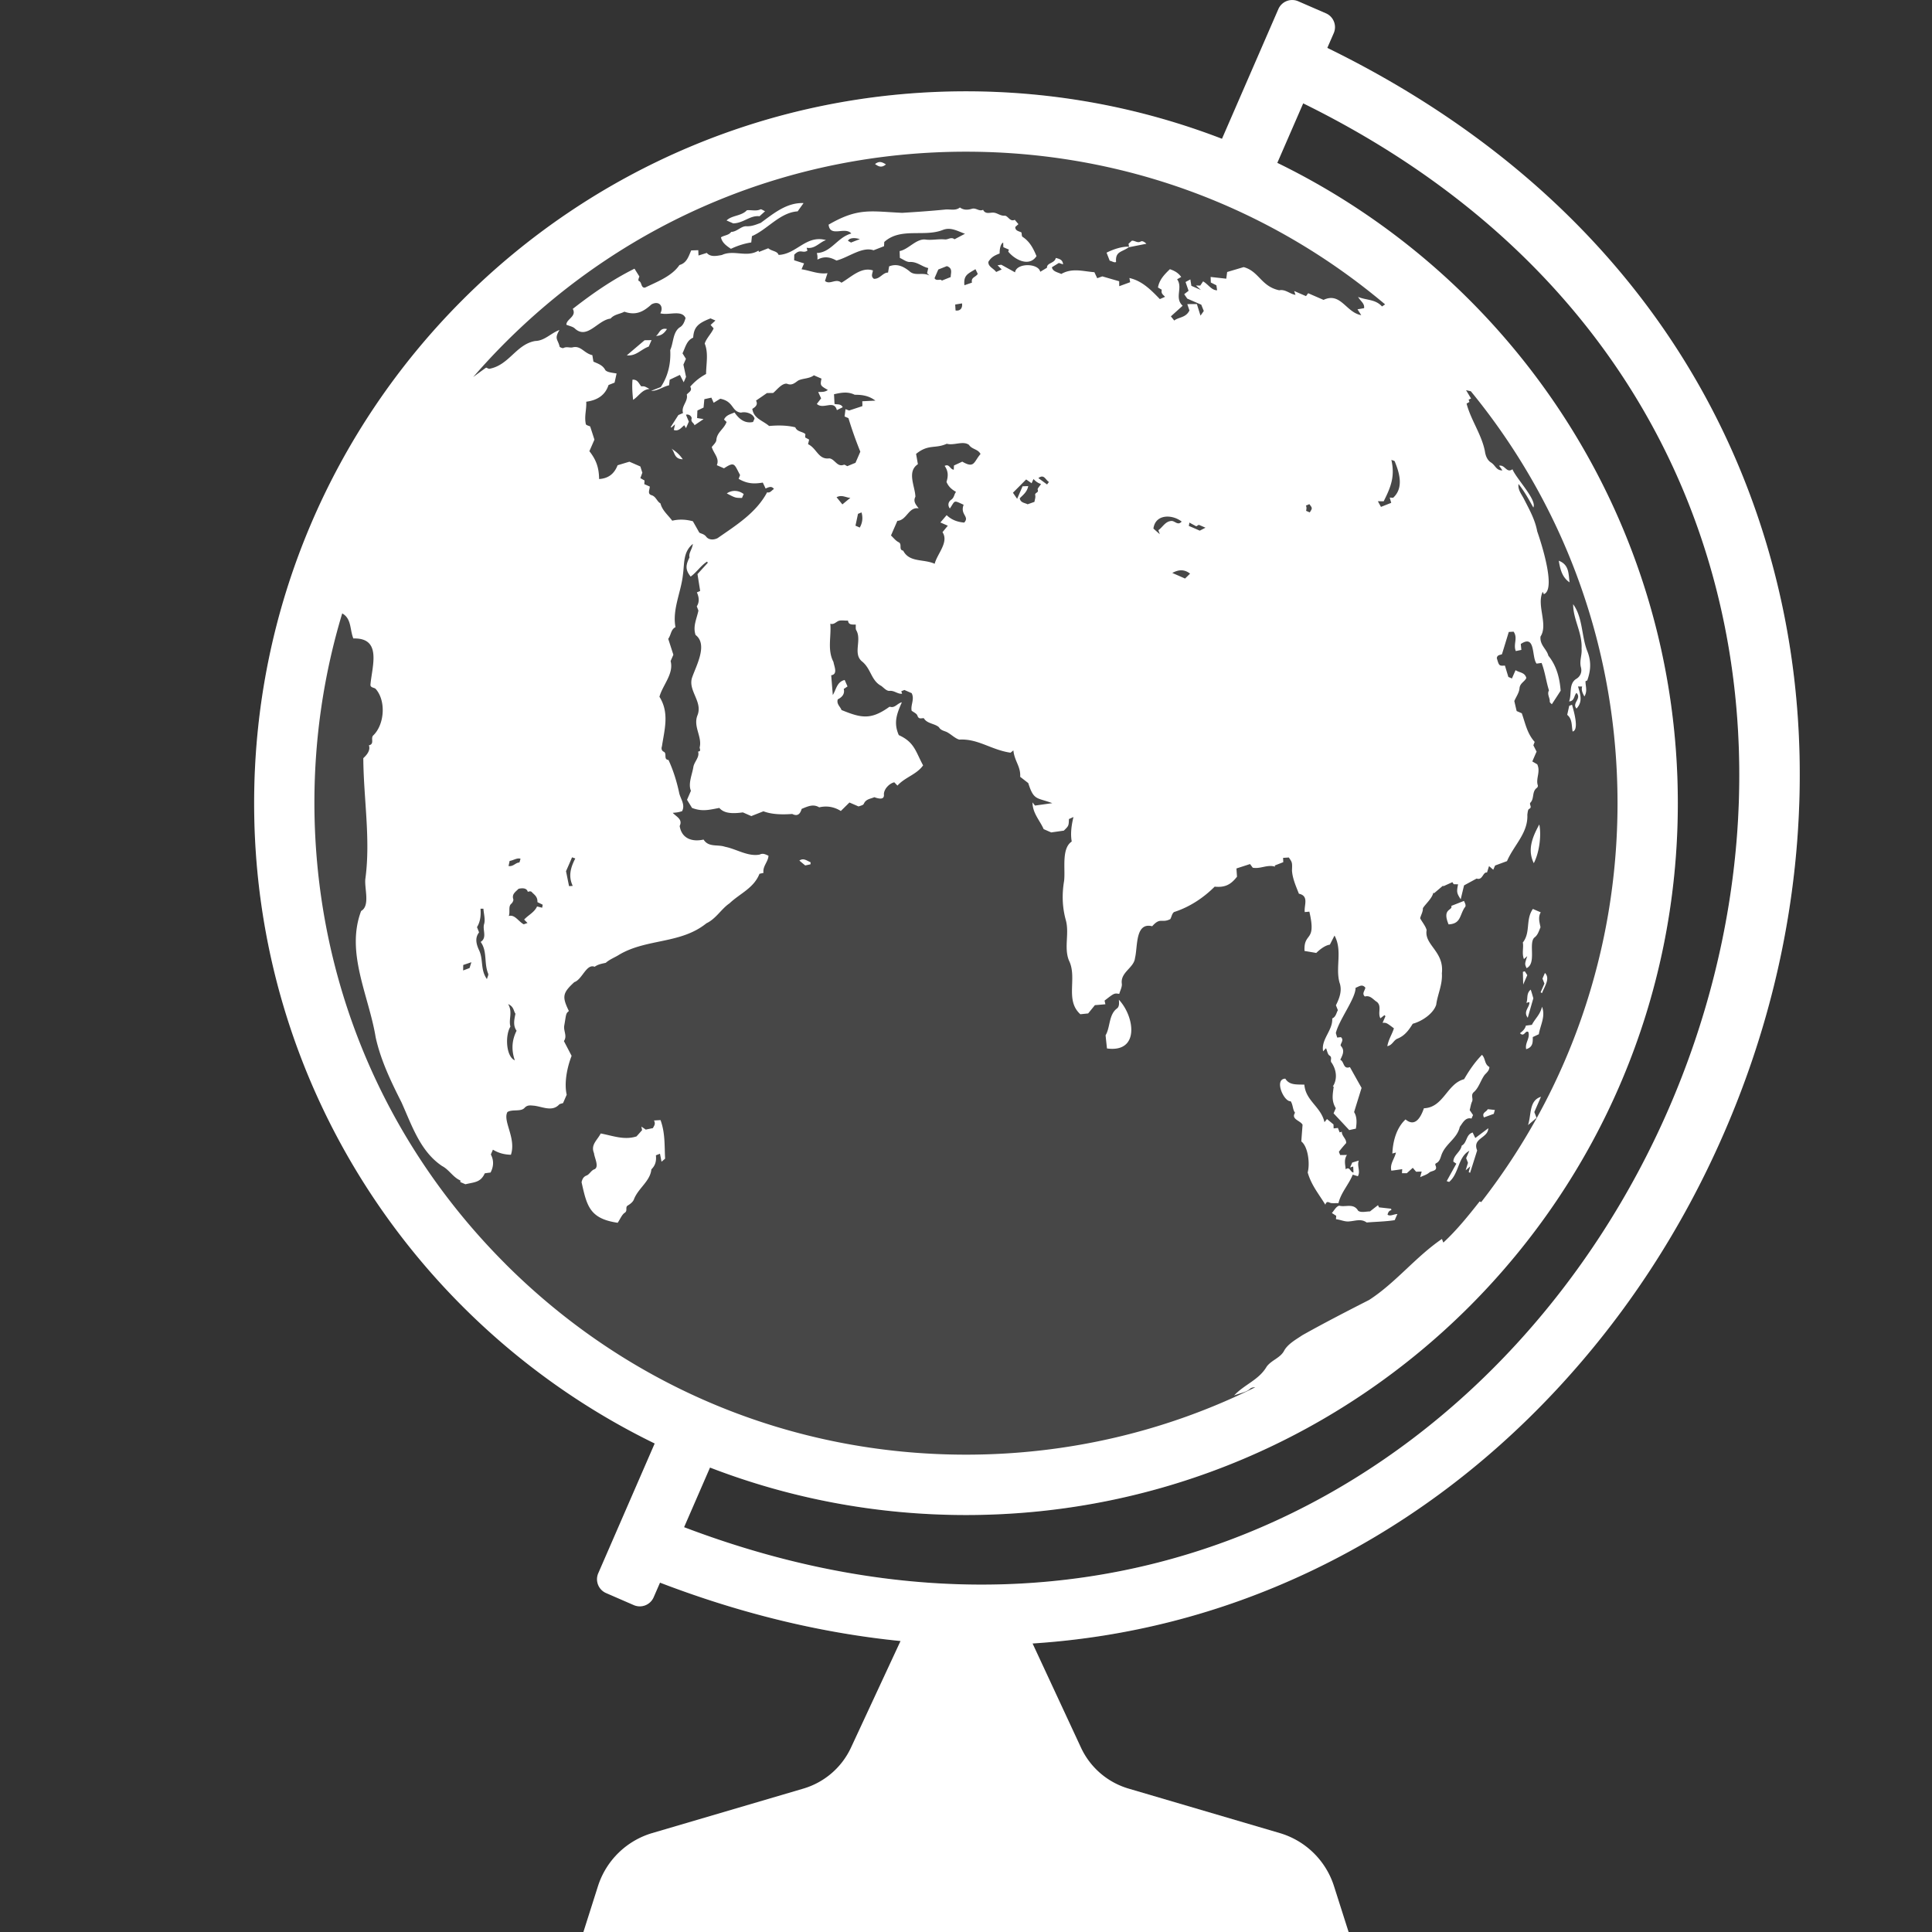 <svg xmlns="http://www.w3.org/2000/svg" viewBox="0 0 512 512" xml:space="preserve"><rect x="0" y="0" width="512" height="512" fill="#333333" stroke="none"/><path d="M476.39 221.28c-1.89 27-8.45 53.56-19.5 78.96-11.04 25.39-25.99 48.29-44.45 68.09-19.24 20.63-41.42 36.93-65.94 48.45-23.17 10.89-47.63 17.13-72.86 18.76l12.82 27.58c2.45 5.28 7.05 9.24 12.63 10.88l40.04 11.78a21.437 21.437 0 0 1 14.39 14.07l3.87 12.15H154.61l3.86-12.15a21.476 21.476 0 0 1 14.39-14.07L212.9 474a20.224 20.224 0 0 0 12.63-10.88l13.12-28.23c-20.98-2.1-42.32-7.26-63.74-15.47l-1.69 3.88a4.002 4.002 0 0 1-5.26 2.07l-7.34-3.19a3.994 3.994 0 0 1-2.07-5.26l14.95-34.38c-62.84-30.61-106.15-95.09-106.15-169.69C67.35 108.66 151.81 24.2 256 24.2c23.91 0 46.78 4.46 67.84 12.58l14.94-34.37a3.994 3.994 0 0 1 5.26-2.07l7.34 3.19c2.03.88 2.95 3.24 2.07 5.26l-1.7 3.9c57.59 28.13 97.32 72.01 115.11 127.32 8.3 25.79 11.5 53.13 9.53 81.27zM345.36 27.39l-6.86 15.77c62.84 30.61 106.14 95.09 106.14 169.69 0 104.19-84.46 188.65-188.65 188.65-23.91 0-46.78-4.46-67.83-12.58l-6.87 15.8c243.38 92.52 397.73-262.4 164.07-377.33z" opacity=".1" fill="#fff"/><path d="M416.6 186.76c.45 1.59 1.96 6.69.16 7.1-.3-1.52-.04-3.31-1.43-4.42.18-.84.35-1.56.53-2.39.11-.04.42-.16.74-.29zm-74.56 105.08c.67 1.02.49 2.18 1.16 3.05-1.14 1.75 1.43 2.06 1.99 3.18-.13 1.72-.24 3.15-.33 4.42 1.83 1.43 2.31 5.95 1.69 8.22.96 3.36 2.87 5.6 4.68 8.55.39-1.24 1.01-.48 1.57-.43.6.06 1.2.01 1.91.01.65-2.78 2.72-4.9 3.78-7.54.5.15.87.27 1.36.41.75-1.35-.3-2.7.25-4.15-.84.26-1.37.42-1.75.54-.21.49-.36.84-.56 1.3.36-.12.58-.18.82-.26.03.49.06.97.07 1.59-.86-.08-.98-1.71-2.06-.85-.12-1.33-.5-2.53.33-3.81-.81.02-1.32.03-1.79.03-.17-.42-.29-.73-.34-.87.66-.87 1.23-1.53 1.93-2.31.07-1.17-1.18-1.84-1.15-2.99-.19.05-.4.1-.58.16-.18-.44-.32-.82-.46-1.17-.37.04-.74.08-1.13.12-.02-.5-.03-.87-.04-1.06-.51-.41-.9-.75-1.72-1.42-.06.07-.37.45-.67.84-.9-4.1-5.01-5.67-5.33-9.96-2.06-.07-3.97.18-5.04-1.58-3.06.05-.43 6.15 1.41 5.98zm-130.2-63.78c.56.47 1 .84 1.55 1.29.34-.07.88-.18 1.4-.3.01-.18.02-.36.02-.54-1.03-.43-1.86-1.21-2.97-.45zM201.28 57.31c.52-.47.89-.8 1.47-1.33-.54-.24-1.03-.61-1.22-.5-1.13.55-2.47.11-3.6.24-1.46 1.58-3.99 1.3-5.38 2.71.62.27 1.2.52 1.77.77 2.77-.08 4.47-2.2 6.96-1.89zm-27.97 239.63c.53.97-.06 1.52-.28 2.02-.77.16-1.42.3-1.9.39-.41-.28-.73-.5-1.16-.79.11.53.17.83.19.94-.58.65-1.02 1.16-1.48 1.66-3.28 1.06-6.36-.2-9.48-.78-.97 1.86-2.72 3-1.78 5.23.1 1.19 1.38 3.49.21 4.22-1 .3-1.34 1.36-2.18 1.69-.89.35-1.14 1.01-1.33 1.77 1.41 6.35 2.15 9.66 9.57 10.76.72-1.07 1.11-2.15 1.88-2.66.84-.55.03-1.46.8-1.92.64-.38 1.33-.92 1.6-1.56 1.11-3 4.35-4.85 4.65-8.02 1.08-1.06 1.36-2.24 1.2-3.72.31-.12.53-.21 1.08-.42.14.69.27 1.37.41 2.12l.95-.81c-.19-3.66.04-6.73-1.21-10.22-.5.02-1.09.06-1.74.1zm123.2-32.01c.08.92.13 1.77-.44 2.28-2.28 1.62-1.8 5.02-3.08 7.15.12 1.19.23 2.24.37 3.49 8.73 1.19 7.35-8.45 3.15-12.92zM234.78 43.57c-1.27-.81-1.88-.83-2.89-.1.88.62 1.68 1.11 2.89.1zm-53.84 78.14c-1.02-1.48-2-2.18-3.02-2.83.95.8.62 2.79 3.02 2.83zm16.15 9.22c-1.35-1.03-3.08-1.13-4.48-.17 2.26 1.19 2.26 1.19 4.03 1.2.14-.34.29-.68.45-1.03zm-27.15-28.54c-.66-.75-.94-1.86-2.32-1.77-.15 1.74-.04 3.46.16 5.34 1.53-.97 2.33-2.72 4.34-2.88-1.33-.74-1.33-.74-2.18-.69zm125.83-32.97c-.24-2.92 1.6-2.54 3.44-3.96.02.02.02.04.02.05 1.48-.3 3.02-.6 4.57-.91-.48-.5-1.08-.8-1.43-.63-.94.57-1.59-.26-2.42-.18-.33.31-.64.6-.88.82.05.29.08.5.14.79-1.44-.16-3.87.5-5.96 1.56.27.68.53 1.36.84 2.14.49.04 1.23.62 1.68.32zM171.92 91.85c.25-.56.46-1.06.75-1.71-.76.01-1.35.02-1.85.03-1.49 1.26-2.94 2.49-4.71 4 2.47.26 3.72-1.58 5.81-2.32zm4.83-4.65c-1.9-.44-2 1.25-2.91 1.82 1.31 0 2.16-.64 2.91-1.82zm16.95-21.26c1.74-.82 3.49-1.39 5.39-1.69.07-.68.13-1.17.18-1.67 4.13-1.78 7.4-6.26 12.12-6.57.59-.84.98-1.38 1.56-2.19-4.5-.18-7.99 2.8-11.36 5.25-1.24.45-2.37.96-3.83.89-1.34-.06-2.46 1.47-3.99 1.5-.66.93-1.84.86-2.71 1.44.32 1.45 1.45 2.24 2.64 3.04zm214.23 152.55c-2.01 3.65-3.13 6.85-1.46 10.26 1.47-2.81 2.05-7.38 1.46-10.26zm-4.07 35.68c.24-.22.49-.44.88-.79-.69 2.08-.69 2.08-.18 3.19 2.67-1.27.49-6.48 2.02-8.07 1-.71 1.23-1.8 1.67-2.76-.27-1.36-.69-2.69.06-3.97-.77-.32-1.36-.58-2.08-.89-2.01 2.86-.54 6.21-2.67 8.9.27 1.28-.31 2.88.3 4.39zm1.01 15.54c.53-1.86 1-3.49 1.48-5.15-.22-.77-.41-1.48-.7-2.3-1.25 1.07-.67 2.38-1.15 3.51.4-.1.59-.16.8-.21.16 1.37-1.74 2.4-.43 4.15zm3.78-6.53c.57-1.61 2.29-3.88.77-5.34l-.65 1.5c.18.44.32.81.52 1.31-.31.72-.66 1.53-1.01 2.32.12.08.25.14.37.21zm10.48-91.31c.17 1.69-.62 3.27-.17 4.96.36 1.32-.19 2.51-1.33 3.14-1.95 1.34-1.05 3.99-1.8 5.91 1.43-.06 1.25-1.48 1.95-2.26 1.48 1.54-1.3 2.7.01 4.15 1.74-1.83.99-3.83.4-5.85.42.01.65.01 1.1.01-.29.96.11 1.71.59 2.64.89-1.48.25-2.76.3-4.05.14-.06.36-.16.45-.19 1.01-2.78 1.08-5.22-.05-7.95-1.5-3.99-1.13-8.77-3.68-12.25-.02 4.01 2.46 7.56 2.23 11.74zm-3.18-17.54c-.3-2.19-.06-4.67-2.86-5.73.39 2.32.9 4.39 2.86 5.73zm-11.01 143.83c.92-.77 1.65-1.39 2.27-1.92-.27-.67-.44-1.12-.6-1.53.58-1.34 1.12-2.58 1.76-4.05-3.19.99-2.5 4.68-3.43 7.5zm-11.68-2.03c.89-.32 1.76-.65 2.61-.95.12-.45.22-.79.28-1.03-.65-.07-1.17-.13-1.9-.2-.27.73-1.65.86-.99 2.18zm-21.66 13.71c-.03.47-.05.77-.06 1.07h1.28c.49-.44 1-.9 1.58-1.43.31.37.6.71.89 1.04.44-.02.89-.03 1.47-.05-.16.59-.27 1.03-.4 1.49.9-.43 1.8-.67 2.41-1.22.61-.56 2.42-.3 1.6-2.02-.05-.1.06-.39.16-.42 1.2-.53 1.22-1.82 1.7-2.78 1.2-2.6 3.99-3.96 4.63-6.9.73-.96 1.48-2.63 3.1-2.19.15-.34.28-.65.41-.93-.34-.5-.67-1-.89-1.31.24-.91.33-1.64.63-2.27.38-.8-.46-1.74.51-2.54 1.3-1.15 1.81-3.17 2.83-4.54.59-.63 1.24-1.15 1.25-2.07-1.38-.8-.95-2.16-1.96-3.23-1.95 2-3.4 4.15-4.74 6.46-4.55 1.17-5.44 7.52-10.65 7.7-.95 2.78-2.49 4.96-4.87 2.96-2.42 2.25-3.36 5.79-3.49 9.04.43-.12.63-.18.95-.26-.39 1.69-1.67 3.03-1.22 4.8.91-.11 1.86-.25 2.88-.4zm16.52-69.3c.6-.5.03-1.32-.15-1.79-1.19.47-2.21.87-3.36 1.32.47 1.29-2.55.57-.72 4.9 3.24-.16 2.89-2.33 4.23-4.43zm15.96 16.86c-.18.05-.34.1-.5.15.03 1 .05 1.99.08 3.37.44-1 .74-1.7 1.09-2.49-.18-.29-.42-.66-.67-1.03zm-49.17 62.12c-.84.19-1.32 1.26-1.95 1.94.41.26.78.51 1.15.74-.03.33-.05.64-.06.9 1.28.14 2.38.75 3.62.57 1.5-.11 3.05-.77 4.51.3 2.36-.2 5.08-.24 7.43-.62.24-.54.48-1.1.71-1.62-.89 0-1.95.71-2.61.16.16-.58.36-1.06 1.02-1.19-.03-.12-.06-.26-.08-.38-1.08-.12-2.15-.24-3.2-.36-.08-.18-.15-.31-.27-.58-.74.58-1.46 1.13-2.12 1.66-.97-.01-2.35.4-3.13-.17-1.23-2.13-3.36-.88-5.02-1.35zm50.13-46c.48 1.68-.95 2.8-.59 4.52 1.8-.53 1.77-1.83 1.75-3.21l1.6-.75c.41-2.45 1.82-4.67.86-7.28-.61 2.26-1.74 2.98-2.7 4.79-.42.06-.96.13-1.59.21-.22.87-.77 1.4-1.56 2.01 1.16 1.17 1.4-.96 2.23-.29zm-14.76 26.61c-1.82.49-1.44 2.71-2.92 3.48-.27 1.66-2.19 2.5-2.21 4.23.27.19.45.31.79.55-.87 1.57-1.71 3.08-2.55 4.62.34.11.49.17.65.21 2.65-2.23 2.31-6.63 5.35-8.25-.31.72-.6 1.37-.85 1.95.2.49.35.87.49 1.24-.18.57-.36 1.14-.61 1.97.5-.42.76-.65 1.21-1.04-.18.66-.29 1.11-.41 1.54.13.06.25.11.37.17.61-1.92 1.22-3.85 1.87-5.92-1.36-3.31 2.9-3.21 2.95-5.89-1.18.89-2.26 1.7-3.44 2.59-.32-.64-.54-1.1-.69-1.45zm86.11-78.85c-1.89 27-8.45 53.56-19.5 78.96-11.04 25.39-25.99 48.29-44.45 68.09-19.24 20.63-41.42 36.93-65.94 48.45-23.17 10.89-47.63 17.13-72.86 18.76l12.82 27.58c2.45 5.28 7.05 9.24 12.63 10.88l40.04 11.78a21.437 21.437 0 0 1 14.39 14.07l3.87 12.15H154.61l3.86-12.15a21.476 21.476 0 0 1 14.39-14.07L212.9 474a20.224 20.224 0 0 0 12.63-10.88l13.12-28.23c-20.98-2.1-42.32-7.26-63.74-15.47l-1.69 3.88a4.002 4.002 0 0 1-5.26 2.07l-7.34-3.19a3.994 3.994 0 0 1-2.07-5.26l14.95-34.38c-62.84-30.61-106.15-95.09-106.15-169.69C67.35 108.66 151.81 24.2 256 24.2c23.91 0 46.78 4.46 67.84 12.58l14.94-34.37a3.994 3.994 0 0 1 5.26-2.07l7.34 3.19c2.03.88 2.95 3.24 2.07 5.26l-1.7 3.9c57.59 28.13 97.32 72.01 115.11 127.32 8.3 25.79 11.5 53.13 9.53 81.27zM133.92 90.77c-2.96 2.96-5.8 6.02-8.52 9.16 1.23-.93 2.39-1.77 3.43-2.51.23.1.59.26.77.33 5.33-.93 7.11-6.46 12.21-7.38 2.54-.06 4.08-2.02 6.46-2.93-1.47 2.47-.41 2.42.04 4.45-.01.08.78.47 1.01.34.77-.41 1.53-.07 2.28-.14 2.36-.66 3.1 1.52 5.38 2.03.08.51.18 1.1.29 1.72 1.17.53 2.45.89 3.15 2.25.55.63 2.08.71 2.98.89-.18.85-.35 1.59-.53 2.42-.41.16-1.01.4-1.6.63-.9 2.77-3.05 4.05-5.91 4.43.12 2.1-.57 3.84-.1 5.98.18.3 1.01.47 1.14.58.4 1.22.74 2.26 1.13 3.49-.41.93-.88 2.03-1.34 3.06 1.83 2.32 2.54 4.37 2.58 7.38 2.33-.15 3.96-1.25 4.9-3.65.99-.3 2.1-.64 3.13-.94 1.03.44 1.92.84 2.9 1.26.15.45.31 1 .53 1.65-.14.37-.32.89-.53 1.44.4.22.73.41 1.11.63-.02.28-.04.58-.06.97.47.2.97.42 1.45.63-.03.92-.7 1.95.49 2.3 1.18.36 1.38 1.65 2.34 2.16.47 1.9 2 3.07 3.12 4.59 1.83-.43 3.62-.35 5.47.15.5.88 1 1.75 1.68 2.97.32.32 1.24.31 1.85 1.12.67.88 1.98.92 3.04.37 4.91-3.42 10.19-6.68 13.11-12.14.8.27 1.2-.54 1.81-.87-.64-.89-1.38-.48-2.22-.13-.21-.46-.42-.91-.74-1.57-2.23.37-4.06.37-6.4-.99.14-.36.27-.72.38-1.01-1.56-2.85-1.37-3.69-4.26-1.78-.56-.25-1.22-.53-1.9-.83.76-1.84-.79-3-1.34-4.8.32-.49 1.23-1.24 1.22-1.95.21-2.03 2.02-2.83 2.7-4.7-.17-.17-.38-.37-.67-.64.54-1.2 1.71-1.42 2.78-1.88 1.12 1.61 2.63 3.01 4.91 2.52.11-.26.24-.54.39-.89-.33-1.32-2.3-1.94-3.59-1.59-2.56-.3-1.83-2.96-5.49-3.68-.56.34-1.07.65-1.75 1.07-.29-.65-.51-1.13-.6-1.36-.62.13-1.24.27-1.87.41-.07.8-.14 1.48-.21 2.22-.52.25-1 .48-1.63.78-.03.68-.06 1.41-.08 2 .53.08.92.15 1.72.27-1.05.71-1.73 1.17-2.42 1.64-.08-.6-1-.79-.77-1.71.18-.62-.77-1.36-1.48-1.07.25.6.5 1.2.76 1.82-.22.51-.44 1.01-.75 1.72-.18-.29-.27-.44-.46-.77-.8.61-1.43 1.69-2.77 1.26.07-.34.18-.83.32-1.49-.42.38-.7.62-.96.85-.06-.05-.13-.08-.2-.12.65-1.01 1.3-2.03 2.05-3.2.25-.1.69-.3 1.24-.53-.59-1.82 1.42-3.09.98-4.91.5-.62 1.57-.98.92-2.09 1.26-1.41 2.46-2.39 4.2-3.35.01-2.66.68-5.49-.36-8.06.42-1.38 1.81-2.7 2.36-4.03-.26-.3-.51-.57-.8-.91.41-.37.78-.71 1.28-1.17l-1.3-.56c-3.41 1.3-4.42 2.38-4.6 5.1-1.74.74-2.04 2.54-2.83 4.15.25.41.53.86.91 1.46-.2.47-.49 1.12-.67 1.54.27 1.24.48 2.23.7 3.25-.19.44-.41.94-.62 1.43-.36-.69-.7-1.36-1.01-1.96-.89.42-1.67.79-2.7 1.28-.02.14-.09.81-.17 1.48-1.7.38-3.05 1.54-4.76 1.47.87-.34 1.72-.68 2.57-1.01 1.98-2.98 2.69-6.35 2.5-9.81.88-1.94.67-4.64 2.46-5.97.95-.51 1.31-1.5 1.6-2.5-.98-2.28-4.45-.64-6.68-1.26.98-1.77-.28-3.48-2.34-2.37-2.03 1.84-4.03 3.06-7.19 1.94-1.09.62-2.66.66-3.67 1.83-3.46.4-6.24 5.77-9.57 2.52-.55-.42-1.32-.56-2.13-.89-.04-1.52 2.81-2.17 1.69-4.21 5.22-4.07 10.45-7.71 16.36-10.65.41.66.81 1.3 1.3 2.08-.06.16-.41.89-.2 1.15.93.28.53 1.93 1.7 1.78 3.16-1.53 7.12-3.02 9.11-5.98 1.99-.55 2.42-2.34 3.12-3.87.66-.02 1.25-.04 1.87-.06.02.47.04.84.06 1.41.83-.26 1.58-.49 2.2-.69 1 1.2 2.71.77 3.98.56 3.18-1.49 6.58.77 9.71-1.17.07.18.14.34.14.35.85-.34 1.71-.68 2.45-.97 1.05.85 2.34.67 2.75 1.76 4.78-.18 7.27-5.38 12.56-3.93-1.76.59-2.94 2.43-5.13 2.03.1.35.15.55.21.77-1.34.84-1.83-.63-3.49 1.07-.01.42-.02.85-.03 1.48.79.25 1.63.52 2.63.83-.17.39-.41.93-.67 1.56 2.35.34 4.39 1.36 6.88 1.03-.3.9-.48 1.48-.67 2.06 1.31 1.12 2.88-.81 4.36.47 2.53-1.45 5.24-4.28 8.34-3.26-.06.76-.65 1.55.26 2.22 1.6.11 2.39-1.71 3.75-1.64.12-.69.21-1.21.29-1.66 2.17-.83 3.83.07 5.34 1.25 1.49 1.46 3.52.21 5.34 1.18-.17-.17-.34-.33-.62-.61.06-.3.17-.75.3-1.37-1.66-.36-2.93-1.71-4.87-1.61-.87.05-1.78-.7-2.64-1.07-.03-.59-.04-1.12-.07-1.82 2.42-.44 4.51-3.49 7.05-3.02 1.78.16 3.23-.23 5.01-.06.83.05 1.64-.76 2.48-.04.81-.42 1.61-.85 2.78-1.46-2.09-.77-3.81-1.83-5.89-1.01-4.95 1.95-11.16-.75-15.5 3.18-.02.43-.04.88-.06 1.12-.89.35-1.63.64-2.78 1.08-3.02-1.06-6.68 1.93-9.83 2.72-1.46-.8-3.08-1.3-5.03-.24.01-.86.03-1.05-.17-1.75 3.82-.13 5.47-4.2 9.14-5.17-1.64-1.95-5.64 1.14-6.02-2.35 7.85-4.54 11.03-3.52 19.5-3.13 3.77-.23 7.54-.49 11.29-.86 1.35-.18 2.79.41 4.01-.56 1.05.77 2.18.65 3.2.34 1.08-.32 1.92.8 2.94.27.64 1.29 1.81.68 2.78.76 1.02.07 1.77.88 2.93.81.88-.06 1.4 1.73 2.69 1.08.29.36.59.7.97 1.16-.27.23-.53.47-.83.74-.05 1.09 1.06 1.12 1.63 1.46.11.5.06 1.02.28 1.15 1.94 1.24 2.89 3.15 3.71 5.12-1.95 2.99-5.78.93-7.49-1.2.05-.14.09-.29.18-.53-.49-.21-.99-.42-1.48-.65-.01-.46-.03-.83-.04-1.21-.57.22-.96 1.37-.94 2.89-1.34.51-2.24.98-2.98 2.21-.11 1.28 1.32 1.69 2.06 2.69.41-.18.82-.37 1.46-.66-.41-.42-.65-.66-1.09-1.12.47-.06.84-.12.99-.14 1.23.68 2.37 1.31 3.64 2.02.36-2.54 6.2-2.48 6.68-.15.6-.36 1.09-.65 1.79-1.08-.08-1.34 2.06-1.13 2.33-2.59.94.26 1.83.42 1.93 1.7-.38-.13-.74-.24-1.12-.37-.55.34-1.13.7-1.83 1.13.14 1.18 1.71 1.38 2.47 1.79 2.94-1.69 5.85-.67 8.78-.47.22.47.45.96.75 1.59.58-.2 1.09-.39 1.36-.48 1.62.47 3.04.89 4.46 1.29 0 .36 0 .71.02 1.31 1.07-.39 1.94-.71 2.89-1.06-.07-.4-.12-.69-.2-1.11 3.33.76 5.59 3.03 8.07 5.59.26-.12.67-.29 1.38-.61-.79-.78-1.04-.92-.88-1.88-.32-.18-.66-.39-1-.58.35-2.07 1.7-3.45 3.16-4.86 1.51.53 2.28 1.09 3 2.06-.53.3-.78.44-1.09.62 1.62 2.22-.8 4.9 1.47 7.01-1.09.98-2.09 1.88-3.12 2.81.3.38.58.72.89 1.11 1.17-.94 3.1-.71 4.03-2.68-.1-.28-.29-.85-.57-1.67.93-.01 1.65-.02 2.54-.02.3.97.58 1.88.96 3.07.39-.55.64-.9.87-1.23-.24-.59-.45-1.12-.67-1.67-1.32-.57-2.66-1.15-3.71-1.61-.36-.52-.59-.85-.81-1.17.45-.35.75-.58 1.16-.9-.24-.7-.5-1.45-.8-2.33.39-.21.77-.42 1.27-.69.09.61.18 1.14.27 1.7.64.28 1.34.58 2.52 1.1-.62-.56-.84-.77-1.29-1.18.51.01.8.02 1.12.02.25-.37.51-.75.75-1.12 1.33.74 2.26 2.4 3.72 2.36-.06-.45-.13-.89-.19-1.32-.55-.27-1.04-.52-1.48-.74-.01-.52-.03-.95-.05-1.47 1.35.15 2.68.3 4.15.46.08-.63.15-1.13.23-1.77 1.33-.4 2.84-.84 4.37-1.3 4.08 1.09 4.6 5.1 9.42 6.14 1.67-.33 2.76.96 4.32 1.22-.13-.38-.19-.59-.35-1.03 1.14.5 2.16.94 3.14 1.36.24-.32.38-.51.57-.77 1.37.6 2.77 1.2 4.07 1.77 4.56-2.16 5.94 3.33 10 4.05-.41-.63-.72-1.12-1-1.56.53-.08 1.12-.18 1.75-.3.17-1.27-.92-1.8-1.59-2.98 2.14.91 4.57.56 6.34 2.53.24-.16.52-.35.82-.55C335.98 54.47 297.09 40.2 256 40.2c-46.12 0-89.47 17.96-122.08 50.57zm234.37 41.09c.31.02.62.04.9.06 2.85-2.59 1.71-6.56.42-9.66-.09-.18-.5-.22-.88-.39.96 4.31-.05 7.04-2.04 10.98-.28 0-.78-.01-1.54-.02.48.89.73 1.33.82 1.5.99-.39 1.8-.71 2.72-1.07-.1-.35-.25-.86-.4-1.4zm-22.16 3.51c.4.18.68.3.97.42.72-1.12.72-1.12-.11-2.19-.28.13-.56.25-.91.39.23.42.15.94.05 1.38zM307 140.49c1.17-.83 1.82-2.36 3.48-2.43.89-.02 1.67 1.32 2.67.16-2.41-1.91-6.96-2.09-7.48 1.86.43.38.89.8 1.69 1.49-.22-.68-.41-1.05-.36-1.08zm3.67 11.35c1.13.49 2.28.99 3.38 1.48.46-.45.88-.85 1.33-1.3-1.57-1.23-3.11-1.06-4.71-.18zm7.28-11.21c.39-.2.73-.38 1.52-.78-.82-.36-1.18-.52-1.78-.77-.18.11-.58.34-.66.4-.75-.4-1.23-.66-1.82-.99-.08.46-.12.68-.16.89 1.01.42 1.97.84 2.9 1.25zm-42.07-12.36c-.81-.26-1.35-.65-2-1.32-.22.51-.38.86-.49 1.12-.52-.36-.97-.68-1.45-1.01-1.22 1.23-2.33 2.34-3.5 3.52.37.54.65.95 1.11 1.61.56-1.29 1-2.3 1.44-3.31.56-.03.98-.04 1.5-.06-.3 1.57-1.37 2.33-2.25 3.23.21 1.23 1.36 1.19 2.08 1.59.64-.22 1.17-.41 1.82-.64.08-.57.34-1.22.2-1.77-.18-.73 1.03-.61.66-1.45-.13-.3.52-.93.88-1.51zm1.6.12c.15-.19.28-.37.5-.67-.92-.5-1.24-2.19-2.8-1.02.73.53 1.49 1.09 2.3 1.69zm-27.14-4.92c1.29-.65 1.38.9 2.42 1.01l.05-1.12c.75-.34 1.48-.68 2.2-1.02 3.25 1.89 3.01.1 4.84-2.03-.73-1.36-2.23-1.17-3.08-2.43-1.59-1.13-3.99.26-5.86-.28-3.13 1.41-4.83.01-8.14 2.69.17.91.32 1.82.48 2.73-3 1.98-.72 5.93-.66 8.62-.67 1.32.18 2.14.87 3.09-2.68-.49-3.14 3.17-5.65 3.3-.6 1.38-1.12 2.56-1.69 3.88.67.62 1.24 1.4 2.02 1.78 1.04.51-.09 2.01 1.21 2.24 1.67 3.21 5.38 2.14 8.35 3.48.65-2.63 3.84-5.73 2.07-8.37.42-.53.84-1.03 1.41-1.72-.79-.35-1.36-.59-1.97-.86.61-.71 1.1-1.28 1.66-1.94 1.29 1.26 2.9 1.83 4.66 1.97 1.5-1.65-1.17-2.07-.16-4.72-2.78-1.28-2.18-1.17-3.65.99-.68-.89-.36-1.83.34-2.31.87-.59.77-1.49 1.3-2.09-1.24-.71-2.02-1.44-2.53-2.65.5-1.6.47-2.87-.49-4.24zm.58-52.94c-.78.31-1.54.61-2.26.89-.34.78-.69 1.59-1 2.3.49.93 1.64.03 1.93.65.76-.31 1.49-.6 2.37-.95-.06-.95.67-2.32-1.04-2.89zm2.32 11.75c1.45.2 1.87-.9 1.7-1.88-.82.14-1.36.23-1.8.3.03.59.06 1.04.1 1.58zm5.87-9.7c-.14-.3-.28-.58-.6-1.24-2.07 1.24-3.2 1.61-2.93 4.25.91-.31 1.54-.53 2-.69-.3-1.47.98-1.39 1.53-2.32zm-34.39-8.76c.36.2.75.42.81.46 1-.4 1.72-.67 2.34-.9-1.39-.46-2.81-.35-3.15.44zm3.79 42.52c1.18-.06 2.24-.11 3.48-.17-1.75-1.33-3.6-1.57-5.48-1.55-1.88-.94-3.76-.53-5.49-.14.05.89.09 1.71.14 2.58.76.18 1.7-.09 2.17.86-.53.26-.92.46-1.55.77-.75-2.85-3.58-.05-5.31-1.64.38-.5.72-.95 1.14-1.48-.23-.5-.5-1.08-.78-1.68 1.02-.05 1.7.07 2.56-.54-2.05-1.19-2.05-1.19-1.69-3.01-.65-.28-1.29-.56-2.01-.88-1.26.96-3.01.76-4.21 1.42-.92.66-1.67 1.36-2.96.8-1.36-.13-2.7 1.71-3.62 2.46-.72.01-1.32.02-1.66.03-1.05.73-1.93 1.34-2.89 1.99.58 1.07-.12 1.68-.98 2.19.36 2.58 2.71 3.05 4.45 4.54 2.3-.2 4.67-.21 6.94.35.48 1.22 1.87 1.08 2.67 1.79-.02.31-.04.62-.06.9.39.2.72.39 1.06.57-.12.52-.23.95-.29 1.21 2.34 1.12 2.72 4.15 5.62 3.76 1.49.15 2.07 2.42 3.88 1.69.26-.05.6.25.9.38.75-.31 1.49-.62 2.17-.89.5-1.14.98-2.24 1.28-2.95-1.28-3.18-2.2-5.81-3.15-8.89-.45-.19-.74-.32-1.02-.44.08-.63.16-1.21.24-1.94.26.1.62.23.97.36 1.16-.39 2.32-.77 3.5-1.16.02-.41 0-.85-.02-1.29zm-.19 29.46c-.39.15-.68.27-.94.37-.23 1.08-.45 2.12-.67 3.14.36.16.72.31 1.14.5.74-1.31.85-2.61.47-4.01zm-6.62-4.03c.58.71 1.09 1.34 1.54 1.9.75-.62 1.38-1.14 2.12-1.74-1.14-.01-2.22-.92-3.66-.16zm-69.24 95.73c-.39-.13-.59-.2-.86-.3-.54 1.27-1.08 2.51-1.6 3.68.28 1.35.54 2.66.8 3.95.28-.01.42-.02.98-.06-1.26-2.67-.49-4.99.68-7.27zm-13.56 16.2c1.16-1.25 2.67-1.87 3.43-3.48.43.11.87.22 1.35.34.06-.35.1-.57.14-.8-.54-.27-1.04-.51-1.39-.68.03-1.33-.58-1.79-1.4-2.55-.39-.61-1.13-.13-1.16-.2-.32-1.13-1.66-.97-2.45-.79-.8.82-1.84 1.41-1.39 2.78.11.33-.26.99-.6 1.24-.77.73-.2 2.15-.6 3.2 1.59-.5 2.57 1.47 3.97 2.19.2-.07.5-.18.99-.35-.31-.31-.52-.52-.89-.9zm-2 29.46c-.99-1.4-.62-2.93-.3-4.52-.52-.67-.35-1.83-1.94-2.55 1.28 2.18.06 4.05.61 5.97-1.46 2.35-1.17 7.95 1.16 8.94-.95-2.78-.79-5.33.47-7.84zm.68-44.58c.14-.01.25-.66.37-1-.92-.32-1.88.44-2.89.57-.1.46-.18.88-.29 1.36 1.25.2 1.85-.89 2.81-.93zm-10.62 18.51c-1.13 1.44-.77 3.01-.06 4.6 1.28 2.56.32 5.25 2.14 7.78.16-.61.48-1.15.33-1.44-1.15-2.8-.18-5.94-1.99-8.41 1.81-1.15.41-3.25.93-4.78.33-1.21-.1-2.64-.2-4.02-.19 0-.41 0-.77-.01.14 1.77-.04 3.45-.93 4.89.2.5.35.88.55 1.39zm-4.2 8.64c-.01.64-.01 1.01-.02 1.45.59-.22 1.15-.43 1.7-.64.13-.42.24-.78.48-1.54-1 .34-1.66.57-2.16.73zm11.16 79.2c32.61 32.61 75.97 50.57 122.08 50.57 27.03 0 53.11-6.18 76.64-17.85-.55-.01-1.04.09-1.39.41-.92.89-2.49 1.09-4.2 1.76 2.66-2.89 6.57-4.1 8.63-7.65 1.3-1.76 3.68-2.31 4.66-4.28 1.02-1.78 3.15-2.93 4.82-4.06 5.82-3.26 11.74-6.31 17.67-9.33 7.04-4.55 12.35-11.44 19.29-16.16.17.42.23.57.38.96 3.62-3.36 6.67-7.17 9.62-10.91.16.05.29.12.4.2 23.44-30.13 36.14-66.96 36.14-105.74 0-40.26-13.69-78.42-38.87-109.16-.37-.09-.75-.17-1.27-.29.51.84.9 1.51 1.33 2.21-.23.11-.44.21-.64.3.06.2.14.42.2.61-.27.16-.53.31-.75.44 1.12 4.31 3.96 8.14 4.85 12.58.15 1.12.59 2.4 1.64 3.04 1.17.75 1.37 2.13 3.01 2.08-.28-.38-.53-.76-.89-1.23 1.6-.37 1.95 2.07 3.55.93 1.02 2.51 6.56 8.15 5.53 10.14-1.18-2.13-2.31-4.2-3.93-6.24-.2 1.64.82 2.71 1.48 4.04 1.41 2.77 2.9 5.39 3.48 8.52 1 2.84 5.1 15.43 1.75 16.64-.09-.2-.19-.41-.29-.63-1.72 3.55 1.51 8.65-.59 11.87-.22 2.3 1.67 3.33 2.07 5.05 2.24 2.76 3.01 6.02 3.27 9.29-.79 1.24-1.53 2.36-2.34 3.6-.16-.18-.57-.46-.55-.72.07-1-.78-1.9-.21-2.96-.75-2.34-1.02-4.85-1.95-7.27-.45.06-.83.11-1.33.18-1.37-1.69-.17-7.89-4.19-5.2.05.44.08.81.16 1.56-.37.08-.81.18-1.48.31-.74-1.84.62-3.41-.58-5.14l-1.28.08c-.59 1.95-1.15 3.78-1.8 5.88-.28.24-1.25.08-1.37 1.05.6 2.07.6 2.07 2.15 1.98.29.96.58 1.93.91 3.01.17.07.52.22.95.41.3-.71.59-1.36.96-2.21 1.01.7 2.43.53 2.85 2.07-.41.98-1.7 1.36-1.81 2.76-.09 1.14-.89 2.23-1.37 3.35.21.93.42 1.83.62 2.66.58.25 1.02.44 1.36.59.97 2.76 1.41 5.34 3.41 7.58-.07.2-.18.49-.34.91.28.54.6 1.19.85 1.66-.43 1-.76 1.74-1.13 2.62.53.3 1.05.61 1.3.75.95 1.98-.44 3.76.16 5.59.06.18-.07.53-.25.65-1.36.96-.65 2.82-1.69 3.89-.49.5.6 1.23-.38 1.7-.33.16-.38 1-.46 1.54.23 4.85-3.58 8.07-5.39 12.29l-3.15 1.16c-.14.31-.27.62-.49 1.12-.37-.31-.67-.58-1.12-.96-.16.49-.32 1.01-.54 1.7-1.12-.21-1.12 2.16-2.75 1.6l-3.33 1.81c-.25 1.02-.56 2.3-.89 3.69-1.05-1.64-1.11-1.89-.7-3.98-.39 0-.74-.01-1.15-.02-.1-.15-.26-.39-.35-.54-.85.38-1.65.74-2.44 1.1 0-.06-.01-.14-.01-.21-.8.68-1.61 1.36-2.41 2.05l-.18-.18c-.37 1.6-2.09 3.01-2.78 4.13.03.97-.45 1.64-.73 2.66.44.9 1.46 2.08 1.72 3.15-.69 3.95 4.7 5.62 4.04 11.44.21 3.03-1.16 5.63-1.5 8.34-.76 2.36-3.77 4.39-6.22 5.04-1.05 1.71-2.17 3.23-4.11 3.97-1.06.51-1.25 1.68-2.63 1.97.35-1.89 1.31-3.23 1.75-4.73-1.98-1.49-1.98-1.49-3-1.47.28-.63.52-1.19.76-1.74-.08-.09-.17-.19-.25-.29-.36.28-.73.56-1.09.85-.78-1.47.42-3.13-.89-4.32-1.02-.6-1.73-1.86-3.23-1.46-.89-.81.06-1.58.13-2.35-.9-1.08-1.74-.23-2.59.04.04 2.8-4.38 8.46-5.23 11.99l.36 1.2c.39-.05.75-.08.98-.11 1.05.87-.48 1.95.05 2.39 1.07 1.2.34 2.44-.21 3.62 1.07.42.71 2.61 2.55 1.93 1.05 1.87 2.1 3.76 3.09 5.51-.67 2.19-1.31 4.21-1.98 6.41.78 1.25.73 2.79.47 4.39-.49.1-1.12.24-1.76.38-1.33-1.42-2.69-2.89-4.15-4.44.18-.41.4-.91.59-1.36-1.26-2.07-.77-3.84-.56-5.72l-.23-.03c1.28-1.98.96-4.4-.3-6.28-.57-.58.3-1.38-.58-1.93-.5-.3-.61-1.24-.92-1.94-.22.24-.43.46-.77.83-.61-3.19 2.62-5.57 2.41-8.71 1-.44 1.08-1.48 1.5-2.19-.19-.5-.34-.88-.52-1.3.96-1.91 1.71-3.95.95-6.03-1.12-4.11.84-8.49-1.32-12.45-.4.77-.81 1.59-1.23 2.41-.99.13-2.27.89-3.61 2.2-1-.18-2.05-.35-3.11-.53-.25-5.18 3.24-2.09 1.28-10.42-.5.06-.85.08-1.21.12-.28-1.68 1.24-4.28-1.56-4.87-.77-1.98-1.68-3.96-1.83-6.12.08-2.16.08-2.16-.84-3.48-.5.04-.95.06-1.52.1.02.43.04.89.05 1.14l-2.27.89.12.3c-2.14-.63-3.81.65-5.94.28-.2-.28-.42-.57-.72-.97-1.21.4-2.42.78-3.6 1.17.06.87.1 1.52.15 2.18-1.6 2.05-3.12 2.92-5.92 2.64-2.93 2.92-6.57 5.38-10.77 6.73-.58.46-.59 1.16-.99 1.87-2.3 1.17-2.59-.6-4.8 1.89-4.55-1.14-3.81 5.49-4.55 8.4-.25 2.65-3.95 3.77-3.49 6.88.07.85-.43 1.75-.69 2.65-1.32-.22-1.32-.22-3.89 1.78.06.26.13.54.22.97-.85.07-1.68.15-2.78.23-.45.55-1.07 1.32-1.79 2.2-.61.06-1.36.14-2.07.21-4.18-3.79-.69-9.63-3.04-14.29-1.33-3.38.16-7.1-.8-10.62-.95-3.41-1.06-6.86-.47-10.37.4-3.05-.78-8.63 2.03-10.49-.36-2.06-.1-4.16.46-6.5-.56.26-.89.41-1.2.54-.06 1.81-.06 1.81-1.35 3.07-1.14.17-2.13.3-3.34.48-.51-.22-1.25-.54-2.01-.88-1.01-2.31-2.95-4.22-2.95-7.08.18.24.37.48.65.84l4.59-.64c-4.13-1.54-4.9-.65-6.37-5.32-.83-.64-1.49-1.16-2.14-1.66.17-2.77-1.52-4.14-1.8-7-.4.32-.71.58-.76.61-5.17-.76-8.6-3.77-13.58-3.47-1.06-.3-2-1.25-2.98-1.82-.77-.52-1.83-.47-2.41-1.46-1.09-1-3.19-.92-4-2.39-.63-.06-1.36.4-1.71-.7-.18-.54-1-.88-1.52-1.28-.33-1.54.83-3.02 0-4.66-.54-.24-1.2-.52-1.92-.84-.2.08-.51.2-.83.33.07.22.15.43.22.65-1.14.18-2.07-.9-3.37-.74-.76.03-1.44-.77-2.13-1.3-2.78-1.47-2.68-4.58-5.18-6.55-2.41-2.07.08-5.66-1.5-8.27-.18-.37-.07-.89-.11-1.46-.95.01-1.94.12-2.04-1.04-1.02.03-1.98-.2-2.65.14-.67.34-1.17.97-2.05.68.3 3.48-.85 6.89.84 10.14.19 1.2 1.22 3.25-.6 3.52.14 1.79.28 3.43.42 5.24.92-1.48 1.08-3.5 3.15-3.99.23.53.47 1.08.75 1.71-.34.23-.59.41-1 .67.32 1.26-.38 2.16-1.58 2.75-.41 1.26.72 1.98.98 2.83 5.13 2.08 7.65 2.7 12.46-.68.1-.1.32-.21.44-.17 1.28.37 1.89-.92 3.1-1.2-1.35 3.07-2.25 5.44-.81 8.7 4.18 1.89 4.46 4.38 6.44 8.02-1.71 2.43-4.79 3.13-6.8 5.36-.27-.28-.47-.5-.83-.87-1.15.22-2.69 1.61-2.76 3.11.15 1.27-.66 1.5-2.55.83-.91.45-2.19.42-2.78 1.77-.18.39-.98.51-1.38.69-.91-.4-1.65-.72-2.42-1.05l-2.28 2.25c-1.84-1.16-3.81-1.42-5.73-.97-1.6-.97-3.06-.24-4.65.41-.34 1.18-.96 2.12-2.5 1.35-2.51.18-5.32.17-7.63-.71-1.09.43-2.16.85-3.21 1.27-.75-.32-1.49-.65-2.24-.98-3.23.45-5.1.13-6.24-1.18-2.53.45-4.47 1.07-7.24-.01-.31-.52-.84-1.36-1.32-2.15.39-.89.71-1.63 1.03-2.38-.8-1.91.35-4.34.66-6.38.26-1.36 1.72-2.59 1.23-4.02 1-.06.29-.83.46-1.24.6-2.78-1.78-5.4-.62-8.35 1.49-3.67-2.66-6.63-1.38-10.13 1.09-3.12 4.19-8.68.88-11.18-.75-2.29.27-4.17.76-6.46-.09-.24-.24-.62-.44-1.12.75-1.15.61-2.43.03-3.7.22-.1.44-.19.87-.38-.23-1.46-.47-2.97-.71-4.47.84-.92 1.79-1.96 2.74-3.01-.06-.09-.14-.2-.2-.3-1.71 1.1-2.74 2.82-4.35 3.97-1.36-1.71-1.42-2.88-.3-5.08-.29-1.17.66-2.01.89-3.58-2.6 2.11-2.21 5.02-2.63 8.12-.48 4.64-2.87 9.23-1.98 13.94-1.24.62-1.14 2.03-1.92 3.1l1.36 4.21c-.19.45-.48 1.1-.73 1.68.9 3.36-2.11 6.35-2.96 9.46 2.69 4.28 1.33 8.68.66 13.13-.22.63-.06 1.19.47 1.43.97.46-.16 2.06 1.27 2.19 1.26 2.74 2.15 5.6 2.79 8.54.27 1.65 1.75 3.22.81 5.03-.89.28-1.42.36-2.48.44 1.02 1.08 2.69 1.7 1.84 3.49.54 3.41 3.42 4.26 6.33 3.59 1.34 2.13 3.71 1.23 5.68 1.91 3.01.58 6.08 2.67 9.19 2.07.89-.45 1.54-.04 2.33.3-.05 1.59-1.59 2.78-1.32 4.56-.3.06-.68.15-1.06.23-1.52 3.83-5.2 5.22-7.94 7.83-2.19 1.48-3.56 4.08-6.14 5.3-6.78 5.5-15.83 4.01-23.08 8.3-1.17.75-2.51 1.21-3.57 2.16-1.01.25-1.89.32-2.96 1.05-2.19-.88-3.27 3.37-5.39 4.08-3.12 2.88-3.28 3.84-1.43 7.65-.85.7-.68.73-1.23 3.88-.24 1.41.86 2.76-.09 4.08.69 1.33 1.39 2.66 2.04 3.92-1.23 3.16-2 7.22-1.3 10.3-.31.72-.64 1.47-.96 2.21-.39.15-.9.19-1.12.47-1.83 1.87-4.4.48-6.54.23-.85-.05-1.77-.3-2.55.58-1 1.09-3.23.29-4.54 1.1-1.3 2.38 2.39 6.91.93 11.32-1.82-.05-3.31-.46-4.77-1.35-.19.45-.35.8-.55 1.28.79 1.48.8 3.12-.08 4.78-.49.06-.94.12-1.53.21-1.11 2.46-2.75 2.32-5.13 2.9-.45-.19-.89-.39-1.35-.58 0-.15.06-.41 0-.43-1.95-.85-2.97-2.86-4.83-3.82-5.79-3.88-7.97-10.69-10.77-16.9-2.78-5.51-5.49-11.11-6.83-17.19-1.8-11.05-8.02-22.44-3.86-33.5 2.5-1.4.77-6.18 1.14-8.63 1.4-10.48-.5-21.26-.56-31.87.89-.81 1.97-2.07 1.48-3.4 1.64-.36.3-1.95 1.23-2.7 2.9-2.89 3.35-9.05.6-12.22-.4-.44-1.4-.29-1.42-1.11.41-4.91 3.16-12.51-4.53-12.29-.95-2.3-.45-5.27-2.95-6.64-4.85 16.06-7.37 32.92-7.37 50.17.03 46.23 17.99 89.58 50.6 122.19zM345.36 27.39l-6.86 15.77c62.84 30.61 106.14 95.09 106.14 169.69 0 104.19-84.46 188.65-188.65 188.65-23.91 0-46.78-4.46-67.83-12.58l-6.87 15.8c243.38 92.52 397.73-262.4 164.07-377.33z" fill="#fff"/></svg>